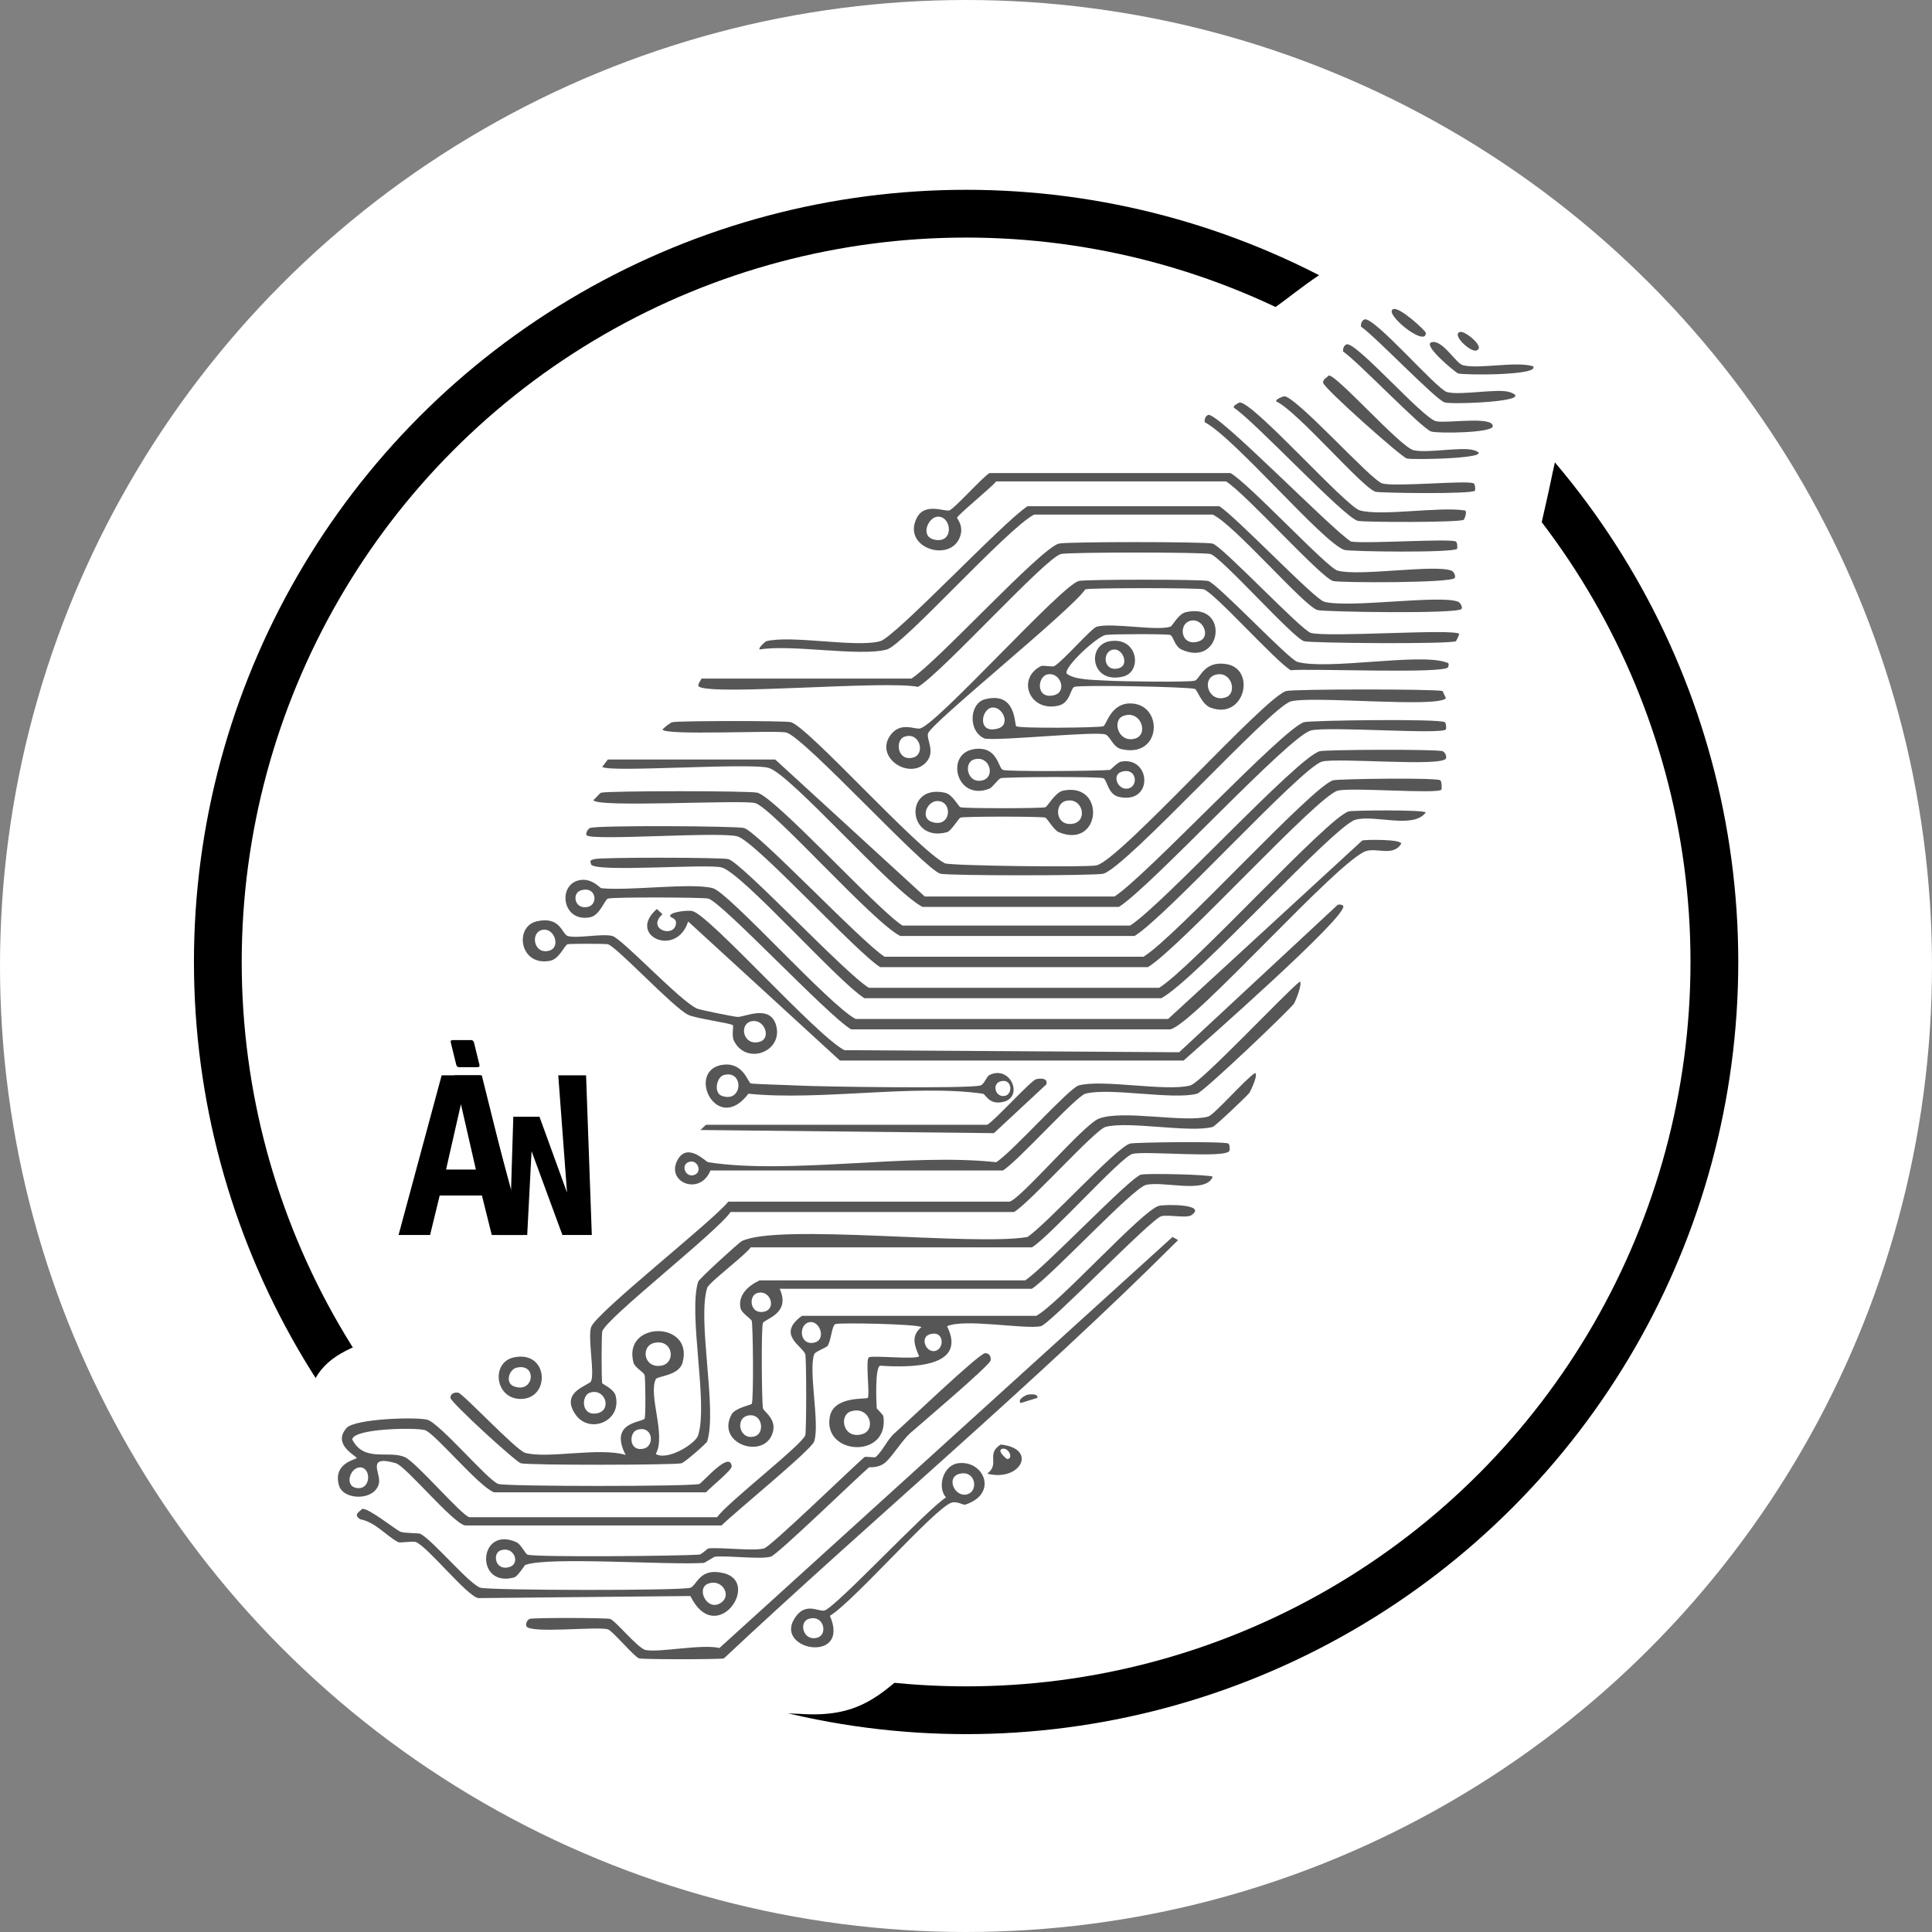 <?xml version="1.0" encoding="UTF-8"?>
<svg id="Layer_1" data-name="Layer 1" xmlns="http://www.w3.org/2000/svg" xmlns:xlink="http://www.w3.org/1999/xlink" viewBox="0 0 364 364"><rect x="0" y="0" width="364" height="364" fill="#808080" stroke="none"/>
  <defs>
    <clipPath id="clippath">
      <rect x="75.09" y="195.96" width="36.41" height="36.72" style="fill: none;"/>
    </clipPath>
    <clipPath id="clippath-1">
      <rect x="75.09" y="195.96" width="36.41" height="36.72" style="fill: none;"/>
    </clipPath>
  </defs>
  <circle cx="182" cy="182" r="182" style="fill: #fff;"/>
  <g>
    <g>
      <circle cx="182.02" cy="181.24" r="140.98" style="fill: none; stroke: #000; stroke-miterlimit: 10; stroke-width: 9px;"/>
      <g>
        <path d="M257.05,48c-6,1.12-11.64,6.19-17,10.05-6.91,5.11-13.72,10.48-20.68,15.41-5.29,3.78-11.1,5.57-17.44,6.67-5.61,1.03-11.44,1.98-17.1,2.96-20.72,3.52-22.07,2.68-35.97,19.23-2.58,2.8-5.42,5.13-8.56,7.27-8.12,5.36-18.07,11.63-27.59,17.77-4.05,2.68-8.3,5.38-11.35,9.12-4.44,5.71-5.32,12.39-7.53,19.65-1.74,6.28-3.57,12.82-5.26,18.9-1.07,3.93-2.38,8.59-2.06,11.42.37,7.21,11.49,10.7,17.55,14.13,4.66,2.57,11.77,5.16,12.45,10.3.11.98-.01,2.05-.33,3.22-.73,2.67-2.54,5.96-4.54,9.51-1.68,2.93-3.37,5.99-5.03,8.72-6.67,11.59-14.16,13.2-25.99,16.85-17.25,5.49-25.2,5.51-22.77,27.11.5,6.48.68,13.33,4.14,18.62,2.41,3.67,6.06,6.17,9.68,8.54,4.97,3.18,10.85,6.92,15.69,9.99,6.58,4.31,12.78,7.12,20.68,7.58,13.51.88,30.95,1.37,42.77,1.89,10.64.71,14.93-3.03,22.4-10.17,9.9-9.67,19.44-18.52,28.38-27.71,4.86-5.2,8.85-10.67,13.31-16.67,4.14-5.59,8.44-11.39,12.57-16.98,4.8-6.39,8.74-11.95,12.22-19.45,5.91-12.5,11.62-26.53,17.47-38.83,4.62-9.94,13.31-16.28,21.03-23.69,6.85-6.25,9.46-11.28,9.13-21.01-.14-6.66-.82-13.58-.96-20.25-.48-13.17,3.53-26.16,6.15-39.04.64-2.94,1.28-5.82,1.87-8.53.97-5.47,3.75-13.05,1.44-17.09-2.1-3.28-6.11-4.64-9.52-6.24-4.61-1.96-10.21-4.3-15.15-6.34-4.48-1.81-9.27-3.74-14.03-2.94h-.08Z" style="fill: #fff;"/>
        <g id="Generative_Object" data-name="Generative Object">
          <path d="M248.66,141.53c1.11-.3,22.06-.4,23.13,0,.46.17.82.93.63,1.37-.7,1.61-20.49-.19-23.34.59-3.85,1.04-29.32,29.21-35.32,32.85h-44.15c-5.19-2.6-24.11-24.16-27.33-25.03-2.53-.69-30.27.94-30.49-.59.41-.24,1.17-1.29,1.47-1.37,1.42-.37,28.02-.38,29.44,0,3.5.95,22.53,21.97,27.33,25.03h42.89c6.12-3.87,31.47-31.69,35.74-32.85Z" style="fill: #565656;"/>
          <path d="M251.18,147.01c.97-.26,19.36-.54,20.18,0,.3.2.3,1.65.21,1.76-.71.88-17.07-.48-19.55.2-3.9,1.06-29.67,29.56-35.74,33.24h-50.46c-4.73-3.02-23.47-23.71-26.91-24.64s-27.4.89-28.38-.2c-.28-.3.21-1.2.63-1.37,1.33-.54,27.62-.38,29.01,0,2.58.7,22.23,21.58,26.49,24.25h48.78c6.07-3.68,31.85-32.19,35.74-33.24Z" style="fill: #565656;"/>
          <path d="M254.12,152.87c.77-.21,14.07-.34,14.51.2-2.38,3.18-9.56.37-13.25,1.37-3.98,1.08-30.07,30.09-36.58,33.63h-55.93c-5.06-3.15-23-23.58-26.91-24.64-2.71-.73-24.07.99-24.6-.59-.27-.82-.03-.78.63-.98,1.2-.37,24.02-.33,25.23,0,2.58.7,22.1,21.64,26.49,24.25h54.67c6.07-3.68,31.85-32.19,35.74-33.24Z" style="fill: #565656;"/>
          <path d="M245.71,136.06c1.27-.34,25.38-.68,26.49,0,.28.17.32,1.24.21,1.37-.84,1.01-22.35-.64-25.44.2-4.24,1.15-30.03,29.36-36.16,33.24h-37c-5.77-2.99-24.9-25.09-29.01-26.2-3.71-1.01-30.33.94-31.33-.2l1.05-1.37h31.54l28.17,25.81h35.74c5.87-3.74,31.87-31.8,35.74-32.85Z" style="fill: #565656;"/>
          <path d="M242.35,130.19c1.41-.38,28.03-.39,29.44,0l.63,1.37c-1.74,1.86-25.17-.51-29.23.59-3.74,1.01-30.98,31.28-35.32,32.46-1.47.4-29.22.4-30.7,0-2.97-.8-25.56-25.66-29.01-26.59-1.81-.49-23.16.62-23.34-.59.4-.4,1.4-1.26,1.89-1.37,1.25-.27,21.22-.29,22.29,0,3.27.89,23.66,23.81,29.01,26.59,1.33.49,26.95.79,28.59.39,4.51-1.09,31.7-31.76,35.74-32.85Z" style="fill: #565656;"/>
          <path d="M252.02,170.47c.25-.09.86-.07,1.05.2,1.08,1.76-26.8,26.24-30.07,29.14h-64.76l-28.59-26.2c-2.18,6.95-11.65,2.63-5.89-2.35l1.05.98c-3.04,2.81,2.01,4.48,2.52,1.96.29-1.44-1.31-1.18-1.05-1.76.29-.65,3.44-1,4.21-.78,3.4.97,23.2,23.36,28.59,26.2l63.08.39,29.86-27.77Z" style="fill: #565656;"/>
          <path d="M220.91,233.05l1.05.59c-27.24,27.2-57.32,52.34-85.57,78.81-.77.21-15.21.21-15.98,0-.86-.23-5.03-5.24-5.89-5.48-2.13-.58-14.71.86-15.35-.59-.19-.44.17-1.2.63-1.37.7-.26,14.41-.2,15.14,0,.96.26,5.27,5.6,6.73,5.87,2.65.49,10.53-1.17,13.88-.39l85.36-77.44Z" style="fill: #565656;"/>
          <path d="M199.46,102.42c1.39-.38,27.62-.38,29.01,0,1.83.5,16.7,16.33,18.5,16.82,3.31.9,27.15-.86,27.96.2.05.06-.56,1.34-.63,1.37-1.29.58-27.22.37-28.59,0-2.07-.56-15.59-15.86-17.66-16.43-1.35-.37-26.82-.37-28.17,0-3,.81-22.27,22.23-26.91,25.03-6.17-1.25-37.89,1.64-41.21,0-.57-.28.33-1.29.42-1.56h39.53c4.84-3.09,24.26-24.47,27.75-25.42Z" style="fill: #565656;"/>
          <path d="M193.57,95.38h36.16c3.18,2,17.87,17.48,19.76,17.99,4.64,1.26,21.86-1.36,25.23,0,.42.17.91,1.06.63,1.37-.87.96-25.82.55-27.12.2-2.51-.68-15.74-16.17-19.76-17.99h-33.64c-5.13,2.67-24.62,24.57-27.75,25.42-5.08,1.38-18.03-1.03-23.97,0-.28-.37,1.16-1.54,1.26-1.56,4.79-1.21,16.82,1.25,21.45,0,2.87-.78,23.27-22.55,27.75-25.42Z" style="fill: #565656;"/>
          <path d="M195.25,203.32c.71-.17,2.23-.27,1.89.98l-9.88,9.19-55.3-.59,1.05-.98h52.98c1.66-1,8.21-8.35,9.25-8.6Z" style="fill: #565656;"/>
          <path d="M227.63,78.17c1.75-.59,23.28,21.64,26.91,23.86,2.64.47,18.75-.62,19.76,0,.28.17.32,1.24.21,1.37-.65.78-20.24.54-21.24.2-4.09-1.41-20.61-21.04-26.28-24.05-.13-.5.14-1.2.63-1.37Z" style="fill: #565656;"/>
          <path d="M233.52,75.83c2.46-.31,20.01,19.61,22.71,20.34,4.13,1.12,14.85-.76,19.76,0,.53.22-.13,1.71-.21,1.76-.82.53-18.91.48-19.97.2-2.67-.72-19.45-18.79-23.34-21.31-.23-.39.98-.97,1.05-.98Z" style="fill: #565656;"/>
          <path d="M241.93,74.65c2.33.05,16.4,15.86,18.5,16.43,2.57.7,16.16-.66,17.24,0,.28.17.32,1.24.21,1.37-.57.69-17.81.44-18.71.2-2.41-.65-14.86-15.31-18.71-17.01-.21-.45,1.38-.98,1.47-.98Z" style="fill: #565656;"/>
          <path d="M253.7,64.88c1.71-.63,14.25,13.79,16.82,14.47,1.84.49,10.89-1.04,10.72.98-.11,1.24-10.18,1.35-11.56.98-1.74-.47-13.93-13.29-16.61-15.06-.12-.5.12-1.18.63-1.37Z" style="fill: #565656;"/>
          <path d="M257.07,60.18c1.77-.65,13.6,13.16,15.56,13.69,2.51.68,9.56-.73,11.77,0,5.43,1.78-10.67,2.37-12.19,1.96-1.67-.45-13.22-12.58-15.77-14.27-.12-.5.12-1.18.63-1.37Z" style="fill: #565656;"/>
          <path d="M250.34,70.74c1.44-.2,13.52,13.5,15.98,14.08,2.62.62,9.1-.7,11.35,0,4.96,1.54-11.48,1.87-12.62,1.56-1.06-.29-15.65-13.26-15.77-14.27-.07-.66.72-.95,1.05-1.37Z" style="fill: #565656;"/>
          <path d="M269.68,64.49c2.03-.63,4.62,3.96,5.89,4.3,3.03.82,9.79-.76,13.25.2,1.49,1.78-12.88,1.7-14.09,1.37-.42-.11-6.78-5.33-5.05-5.87Z" style="fill: #565656;"/>
          <path d="M262.54,58.23c1.26-.39,6.1,4.13,6.1,4.5-.01,2.85-8.19-3.85-6.1-4.5Z" style="fill: #565656;"/>
          <path d="M275.15,62.53c.93-.2,4.9,3.04,2.94,3.52-1.13.28-4.78-3.13-2.94-3.52Z" style="fill: #565656;"/>
          <path d="M193.57,262.77c.48-.08,2.02-.26,1.89.59l-3.15.98c-.75-.65,1.03-1.53,1.26-1.56Z" style="fill: #565656;"/>
          <g>
            <path d="M218.38,227.18c1.25-.29,9.11-.33,6.1,1.76-.91.63-4.44-.14-5.68.2-1.98.54-21.03,20.39-22.71,20.73-3.11.62-14.37-1.5-17.66,0,3.93,7.86-6.96,7.82-12.62,7.43-.98.4-.71,6.82-.63,8.02,0,.1,1.21,1.16,1.26,1.56,1.1,8.08-11.51,7.3-10.09,0,.77-3.94,6.9-3.19,7.15-3.52.42-.56-.48-7.17.21-7.63.64-.42,8.83.47,9.46-.2-.87-2.02-1.59-3.85.42-5.48-.48-.6-15.45-.89-16.19-.59-.69.28-.77,2.99-1.47,4.11-.18.29-2.34,1.08-2.52,1.56-1.14,3.02,1.07,13.02,0,16.43-.5,1.59-15.21,13.56-17.45,15.84h-48.36c-2.43-.56-11.14-11.19-13.04-11.73-5.64-1.62-2.8,1.87-3.15,3.72-.66,3.42-6.78,3.38-7.57.39-1.1-4.17,3.23-4.77,3.36-5.08s-4.74-2.49-1.89-5.67c1.54-1.72,12.81-2.1,15.14-1.56s11.62,11.63,13.46,12.12c1.82.49,36.03.49,37.85,0,.51-.14,5.8-6.45,6.1-3.32.07.69-4.14,4.08-4.84,4.89h-39.95c-2.92-1.13-11.22-11.24-13.04-11.73s-13.37-.33-13.67,1.76c2.25,4.37,6.69,2.01,9.88,3.32,2.09.86,10.62,10.92,12.19,11.34h46.68c1.92-2.76,16.04-13.64,16.61-15.45.23-.73.23-14.52,0-15.25-.47-1.52-5.52-3.71-.63-7.24h44.15c4.36-2.41,20.09-20.02,23.13-20.73Z" style="fill: #565656;"/>
            <path d="M160.35,265.9c3.51-1.06,4.82,3.5,2.1,4.3-3.6,1.06-4.5-3.58-2.1-4.3Z" style="fill: #fff;"/>
            <path d="M152.78,249.08c1.83-.02,2.95,3.57.42,3.91-2.8.38-2.72-3.88-.42-3.91Z" style="fill: #fff;"/>
            <path d="M67.84,276.46c2.1,0,2.09,4.08-.42,3.91-2.67-.18-1.52-3.91.42-3.91Z" style="fill: #fff;"/>
            <path d="M175.07,251.43c2.97-1.05,2.97,3.07.84,3.13-1.57.04-2.49-2.55-.84-3.13Z" style="fill: #fff;"/>
          </g>
          <g>
            <path d="M212.92,215.45c.89-.24,17.71-.45,18.5,0,.29.16.31,1.12.21,1.37-.61,1.49-15.95-.05-18.29.59-2.18.59-15.58,15.59-18.92,17.6h-52.98c-1.02,1.48-7.89,6.63-8.2,7.63-1.91,6.11,1.91,22.83,0,28.94-.11.35-4.28,3.98-4.84,4.11-1.51.35-28.82.39-30.28,0-.9-.24-13.19-11.45-13.25-12.32-.05-.78.74-1.1,1.47-.98.86.14,10.94,10.89,12.62,11.34,4.3,1.16,13.95-1.11,18.92.39-3.23-6.24,3.09-6.1,3.57-6.84.23-.35.15-7.69,0-8.21s-1.87-1.45-2.1-2.35c-2.09-7.92,11.43-7.89,9.25,0-.7,2.52-4.75,2.5-5.05,3.13-1.44,3.08,1.99,10.61,0,14.08,2.14,1.35,7.48-1.88,7.99-3.52,1.91-6.11-1.91-22.83,0-28.94.16-.52,7.69-7.37,8.2-7.63,6.95-3.41,43.63.97,53.82-.78,3.46-2.23,16.76-16.9,19.34-17.6Z" style="fill: #565656;"/>
            <path d="M123.35,252.99c3.47-.69,4.04,3.81,1.26,4.3-3.39.6-3.98-3.76-1.26-4.3Z" style="fill: #fff;"/>
            <path d="M119.98,269.42c3-1.04,3.5,3.04,1.26,3.52-2.8.6-2.74-3.01-1.26-3.52Z" style="fill: #fff;"/>
          </g>
          <g>
            <path d="M256.65,158.35c.66-.18,7.24-.26,7.36.59-1.48,2.44-4.47.81-6.52,1.37-5.05,1.37-32.46,32.61-37,33.63h-60.13c-4.47-2.65-24.28-23.93-26.91-24.64-.91-.25-18.04-.31-18.92,0-.6.21-1.51,3.17-3.36,3.52-5.42,1.04-6.22-6.53-1.68-7.04,2.15-.24,3.57,1.54,3.78,1.56,5.22.55,17.04-1.08,21.03,0,3.03.82,21.93,22.05,26.91,24.64h58.87l36.58-33.63Z" style="fill: #565656;"/>
            <path d="M109.47,167.74c2.87-.87,3.31,2.69,1.26,3.13-2.49.54-3.06-2.59-1.26-3.13Z" style="fill: #fff;"/>
          </g>
          <g>
            <path d="M236.46,202.15c.69.32-.92,3.52-1.05,3.72-.38.55-6.47,6.33-6.94,6.45-4.33,1.17-15.85-1.17-20.18,0-2.01.54-14.17,14.19-17.24,16.03h-53.4c-2.72,3.9-23.39,19.96-24.18,22.49-.15.49-.18,9.32,0,9.78.06.16,2.21,1.08,2.52,2.35,1.2,4.84-4.96,7.3-7.57,3.52-2.99-4.32,2.58-5.45,2.94-6.26.7-1.53-.64-8.13,0-10.17.83-2.64,22.77-19.86,25.86-23.66h52.98c2.21-.6,13.96-14.54,16.82-15.64,4.51-1.74,16.09.83,20.6-.39,1.14-.31,7.13-7.2,8.83-8.21Z" style="fill: #565656;"/>
            <path d="M111.15,262.38c2.94-.93,4.24,3.42,1.26,3.91s-2.91-3.39-1.26-3.91Z" style="fill: #fff;"/>
          </g>
          <g>
            <path d="M215.02,221.31c1.06-.29,12.94-.02,13.46.39-1.24,3.33-9.47.71-12.62,1.56-2.51.68-17.84,17.2-21.45,19.55h-47.52c2.17,4.69-2.78,5.64-3.15,6.45-.34.74-.23,14.61,0,16.03.12.73,2.94,2.16,1.68,5.08-1.95,4.53-10.56,1.53-7.57-3.91.66-1.19,3.68-1.78,3.78-1.96.39-.69.24-14.81,0-15.64-.1-.37-1.91-1.49-2.1-2.35-.55-2.47,1.38-4.23,3.57-5.28h50.04c3.51-2.24,19.7-19.36,21.87-19.95Z" style="fill: #565656;"/>
            <path d="M141.01,266.68c2.65-.45,3.11,3.3,1.26,3.91-2.96.97-3.9-3.46-1.26-3.91Z" style="fill: #fff;"/>
            <path d="M142.69,243.61c2.47-.7,3.67,3,1.26,3.52-2.68.58-3-3.03-1.26-3.52Z" style="fill: #fff;"/>
          </g>
          <g>
            <path d="M203.24,109.46c1.17-.32,23.22-.32,24.39,0,1.7.46,15.2,14.82,16.82,15.25,5.72,1.55,22.47-1.62,27.75,0,.66.2.9.16.63.98-.44,1.32-26.46.21-29.65.59-2.93-1.76-14.48-14.73-16.4-15.25-1.07-.29-21.22-.29-22.29,0-2.77,4.05-29.2,25.29-29.65,27.18-.29,1.24,1.48,3.49-.42,5.48-3.13,3.27-9.58-.94-6.73-5.08,1.91-2.77,4.71-1.1,5.68-1.37,3.37-.93,26.53-26.87,29.86-27.77Z" style="fill: #565656;"/>
            <path d="M170.44,138.79c2.88-.95,3.91,3.25,1.68,3.91-3.05.91-3.6-3.28-1.68-3.91Z" style="fill: #fff;"/>
          </g>
          <g>
            <path d="M244.87,184.94c.61.16-.73,3.59-1.05,4.11-.65,1.04-17.05,16.68-18.29,17.01-4.51,1.22-16.52-1.22-21.03,0-1.83.5-12.76,12.79-15.56,14.47h-55.09c-2.02,4.96-8.65,2.11-6.1-2.15,1.88-3.14,5.23.52,5.68.59,15.41,2.39,38.08-1.8,54.25,0,2.8-1.68,13.72-13.97,15.56-14.47,4.51-1.22,16.52,1.22,21.03,0,2.06-.56,17.58-17.11,20.6-19.55Z" style="fill: #565656;"/>
            <path d="M129.66,218.97c1.67-.73,2.73,1.71,1.26,2.35-1.67.73-2.73-1.71-1.26-2.35Z" style="fill: #fff;"/>
          </g>
          <g>
            <path d="M186.42,89.13h45.41c3.48,1.97,18.18,17.84,20.18,18.38,4.13,1.12,18.2-1.22,21.45,0,.46.17.82.93.63,1.37-.43.99-21.66.93-22.92.59-2.31-.63-16.64-16.64-20.18-18.77h-43.31c-.78,1.05-7.3,6.36-7.36,6.84-.03.22,1.45,1.64.42,3.91-2.06,4.56-10.86,1.64-7.99-3.91,1.49-2.88,5.12-1.14,6.1-1.37.85-.2,6.2-6.21,7.57-7.04Z" style="fill: #565656;"/>
            <path d="M176.75,97.34c2.65,0,3.02,5.27-.84,4.3-2.58-.65-1.03-4.3.84-4.3Z" style="fill: #fff;"/>
          </g>
          <g>
            <path d="M185.58,254.95c.84-.05,1.18.69,1.05,1.37-.18.97-13.25,12.01-15.14,13.69-1.5,1.34-3.34,4.34-4.63,5.48-1.36,1.2-3.03.87-3.15.98-2.56,2.21-17.26,16.48-18.5,16.82-2.02.55-7.83-.24-10.51,0-.18.02-1.94,1.16-2.1,1.17-6.67.45-29.4-1.23-33.64.39-.15.06-1.38,2.15-2.1,2.35-7.41,2.02-6.78-9.82.42-6.65.87.38,1.7,2.22,2.1,2.35,1.68.54,28.79.25,32.38,0,.39-.03,1.58-1.16,1.68-1.17,2.69-.24,8.49.55,10.51,0,1.27-.34,16.4-15.02,18.92-17.21.18-.16,1.92.16,2.1,0,1.37-1.19,2.21-3.31,3.57-4.5,2.14-1.86,15.86-14.99,17.03-15.06Z" style="fill: #565656;"/>
            <path d="M94.33,292.1c2.51-.88,3.78,2.46,1.68,3.13-2.67.85-3.34-2.54-1.68-3.13Z" style="fill: #fff;"/>
          </g>
          <g>
            <path d="M223.43,115.33c8.33-1.86,6.8,10.55-.84,7.04-1.28-.59-1.53-2.52-2.1-2.74s-11.31-.18-12.19,0c-1.64.33-7.73,5.9-7.36,7.24,1.46,1.3,5.36,1.21,7.78,1.37,2.07.14,15.35.34,16.4,0,.99-.32,1.65-3.79,5.89-3.13,5.75.89,3.49,10.63-2.94,8.21-1.68-.63-2.48-3.34-2.94-3.52-1.05-.4-21.66-.8-22.71-.39-.75.29-.79,3-2.94,3.52-5.48,1.33-8.03-5.06-3.36-7.43.39-.2,2.19.2,2.52,0,1.69-1,7.01-7.16,7.99-7.43,2.94-.8,11.23.85,13.88,0,.41-.13,1.46-2.41,2.94-2.74Z" style="fill: #565656;"/>
            <path d="M229.32,127.06c2.82-.46,3.74,3.54,1.68,4.3-3.35,1.24-4.88-3.78-1.68-4.3Z" style="fill: #fff;"/>
            <path d="M224.69,116.89c2.11-.14,3.38,3.16,1.26,3.91-3.65,1.3-4.13-3.72-1.26-3.91Z" style="fill: #fff;"/>
            <path d="M197.36,127.06c2.47-.49,3.72,3.29,1.26,3.91-3.49.89-3.25-3.51-1.26-3.91Z" style="fill: #fff;"/>
          </g>
          <g>
            <path d="M68.26,284.28c1.17-.17,6.06,3.75,7.15,4.3.59.3,3.51.25,3.78.39,2.38,1.24,9.32,9.62,11.35,10.17,1.9.51,37.65.58,39.53,0,1.23-.38,1.66-3.9,6.31-2.74,7.07,1.77-1.51,14.07-6.31,4.3l-39.95.39c-2.17-.39-9.45-9.6-11.77-10.56-.59-.24-2.9.24-3.36,0-2.28-1.2-4.21-3.74-7.15-4.3-1.2-.82-.4-1.22.42-1.96Z" style="fill: #565656;"/>
            <path d="M133.44,298.36c2.52-.94,4.43,2.08,2.52,3.52-2.62,1.99-4.97-2.6-2.52-3.52Z" style="fill: #fff;"/>
          </g>
          <g>
            <path d="M101.06,173.6c4.53-1.09,4.8,2.39,5.89,2.74,1.68.54,6.55-.5,8.41,0s12.85,12.35,15.98,13.69c.62.26,6.68,1.48,7.57,1.56,1.28.13,6.29-2.58,7.36,1.76,1.18,4.82-5.66,7.41-7.99,2.74-.48-.96-.02-2.72-.21-2.93-.34-.38-7.04-1.28-8.41-1.96-2.89-1.42-13.46-12.84-15.14-13.3-.41-.11-7.21-.12-7.57,0-.66.21-1.51,2.79-3.36,3.13-5.72,1.04-6.71-6.42-2.52-7.43Z" style="fill: #565656;"/>
            <path d="M141.85,192.37c2.25-.23,3.49,3.28,1.26,3.91-3.2.9-4.03-3.63-1.26-3.91Z" style="fill: #fff;"/>
            <path d="M102.32,175.17c2.18-.3,3.29,3.27,1.26,3.91-3.06.97-3.81-3.56-1.26-3.91Z" style="fill: #fff;"/>
          </g>
          <g>
            <path d="M136.38,200.59c3.65-.39,4.54,3.32,5.05,3.52.39.15,7.02.31,8.41.39,4.2.25,32.83.65,34.9,0,.72-.23,1.1-1.67,1.68-1.96,3.96-1.95,6.57,4.21,2.52,5.08-2.68.58-3.19-1.48-3.78-1.56-12.87-1.84-30.75,1.38-44.15,0-6.04,7.99-12.01-4.68-4.63-5.48Z" style="fill: #565656;"/>
            <path d="M136.38,202.54c3.84-1.04,3.59,5.4-.42,3.91-1.54-.57-.96-3.54.42-3.91Z" style="fill: #fff;"/>
            <path d="M188.53,203.72c2.19-.58,2.33,2.39.84,2.74-1.82.42-2.58-2.28-.84-2.74Z" style="fill: #fff;"/>
          </g>
          <g>
            <path d="M180.54,275.68c4.83-.63,7.64,5.8,1.26,7.82-.25.08-1.53-.7-2.52-.39-3.16.98-18.5,18.7-22.92,21.31,4.03,9.32-11.29,6.41-6.31,0,1.93-2.48,4.21-.74,5.26-.98,2.04-.47,19.34-19.08,22.92-21.31-1.72-1.97-.52-6.09,2.31-6.45Z" style="fill: #565656;"/>
            <path d="M180.96,277.63c2.9-.55,3.41,3.33,1.26,3.91-2.4.65-4.14-3.37-1.26-3.91Z" style="fill: #fff;"/>
            <path d="M152.36,305.01c2.85-.9,3.66,2.92,1.68,3.52-2.7.82-3.64-2.9-1.68-3.52Z" style="fill: #fff;"/>
          </g>
          <g>
            <path d="M185.58,131.75c5.98-1.56,5.5,4.83,5.89,5.08.67.44,15.64.29,16.4,0,.62-.24,1.35-4.3,5.05-4.3,6.36,0,6.01,10.45-1.68,8.6-1.57-.38-2.06-2.4-2.94-2.74-1.76-.67-19.27,1.17-22.71.78-3.22-1.22-3.03-6.64,0-7.43Z" style="fill: #565656;"/>
            <path d="M211.65,134.88c3.34-1.23,4.89,3.61,2.1,4.3-3.11.77-4.29-3.5-2.1-4.3Z" style="fill: #fff;"/>
            <path d="M186.84,133.32c2.01-.34,3.64,3.19,1.26,3.91-3.99,1.21-3.3-3.57-1.26-3.91Z" style="fill: #fff;"/>
          </g>
          <g>
            <path d="M200.3,148.96c8.11-1.67,7.17,11.14-.84,7.82-.9-.37-2.18-2.63-2.52-2.74-.76-.24-15.22-.24-15.98,0-.34.11-1.74,2.52-2.52,2.74-7.49,2.08-8.23-9.12-.42-7.43,1.48.32,2.53,2.61,2.94,2.74.76.24,15.22.24,15.98,0,.45-.14,1.85-2.82,3.36-3.13Z" style="fill: #565656;"/>
            <path d="M200.72,150.92c3.28-.92,4.4,3.92,1.26,4.3s-3.36-3.71-1.26-4.3Z" style="fill: #fff;"/>
            <path d="M176.75,150.92c2.87.19,2.39,5.21-1.26,3.91-2.16-.77-.79-4.05,1.26-3.91Z" style="fill: #fff;"/>
          </g>
          <g>
            <path d="M183.48,141.14c4.52-.68,4.54,3.55,5.47,3.91s18.23.22,20.18,0c.13-.02,1.43-1.45,2.1-1.56,5.64-1,6.14,8.11-.42,6.65-2.11-.47-2.2-3.23-2.94-3.52-.89-.34-18.41-.25-19.34,0-.43.12-1.57,1.75-2.1,1.96-6.28,2.48-8.43-6.61-2.94-7.43Z" style="fill: #565656;"/>
            <path d="M183.48,143.1c2.96-.93,4.13,3.25,1.68,3.91-2.89.78-3.71-3.27-1.68-3.91Z" style="fill: #fff;"/>
            <path d="M211.23,145.44c2.93-1.02,3.38,2.77,1.26,3.13-1.9.32-3.03-2.51-1.26-3.13Z" style="fill: #fff;"/>
          </g>
          <g>
            <path d="M96.86,255.73c6.4-1.31,6.84,7.37,1.68,7.82-5.24.45-6.24-6.89-1.68-7.82Z" style="fill: #565656;"/>
            <path d="M97.28,257.69c3.96-1,3.41,4.9-.42,3.52-1.77-.64-.93-3.18.42-3.52Z" style="fill: #fff;"/>
          </g>
          <g>
            <path d="M209.13,120.8c5.3-.84,6.1,5.74,2.52,6.65-6.12,1.56-7.02-5.94-2.52-6.65Z" style="fill: #565656;"/>
            <path d="M209.97,122.37c1.66-.02,2.77,2.98.84,3.52-3.11.87-3.24-3.48-.84-3.52Z" style="fill: #fff;"/>
          </g>
          <g>
            <path d="M188.53,272.16c7.09.74,3.71,7.11-2.52,5.48,2.46-1.85-.33-3.68,2.52-5.48Z" style="fill: #565656;"/>
            <path d="M188.95,272.94c1.09-.16,2.03,1.83.84,1.96-.15.02-2.22-1.75-.84-1.96Z" style="fill: #fff;"/>
          </g>
        </g>
      </g>
    </g>
    <g id="Artwork_15" data-name="Artwork 15">
      <g style="clip-path: url(#clippath);">
        <path d="M86.84,208.04l2.82,12.31h-5.62l2.8-12.31ZM83.21,202.6l-8.12,30.08h5.94l1.81-7.44h7.96l1.85,7.44h5.94l-8.12-30.08h-7.27Z"/>
        <polygon points="105.18 202.6 106.83 224.68 101.64 210.4 96.71 210.4 96.27 224.68 90.77 202.6 85.58 202.6 93.83 232.68 99.33 232.68 100.15 216.89 105.96 232.68 111.5 232.68 111.5 232.67 110.42 202.6 105.18 202.6"/>
        <g style="clip-path: url(#clippath-1);">
          <path d="M86.52,201.06c-.3,0-.48-.15-.56-.45l-1.03-4.2c-.07-.3.04-.45.34-.45h3.47c.3,0,.48.15.56.45l1.03,4.2c.07.3-.04.45-.34.45h-3.47Z"/>
        </g>
      </g>
    </g>
  </g>
</svg>